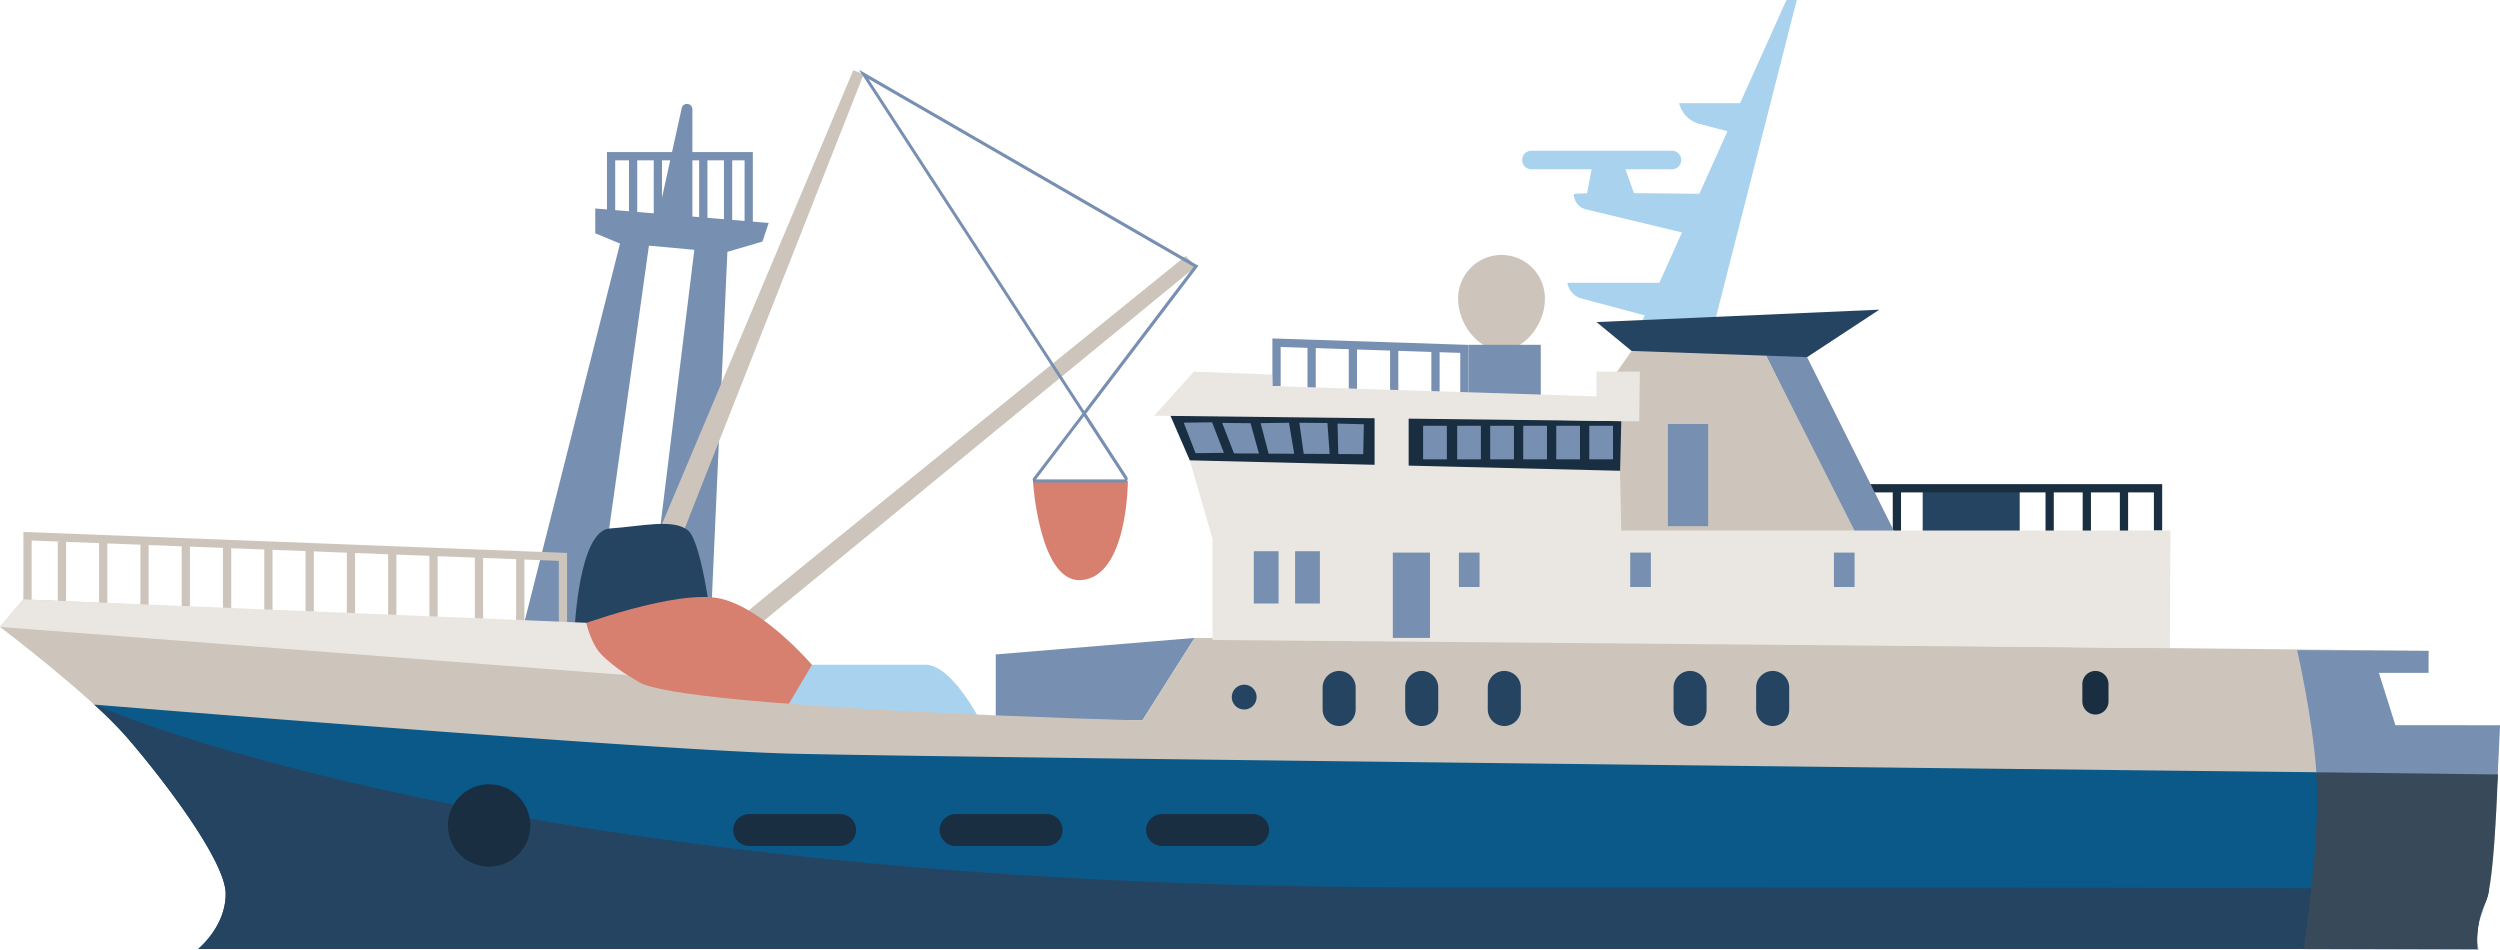 <?xml version="1.0" encoding="UTF-8"?>
<svg data-bbox="0 0 1032.53 392.22" viewBox="0 0 1032.5 392.21" xmlns="http://www.w3.org/2000/svg" data-type="ugc">
    <g>
        <g>
            <path fill="#254461" d="M794.07 219.98v-17.91h40.07v20.46l-40.07-2.55z"/>
            <path fill="#192e41" d="M785.12 202.5v19.18h-3.41V202.5h3.41z"/>
            <path fill="#192e41" d="M878.91 202.5v19.18h-3.41V202.5h3.41z"/>
            <path fill="#192e41" d="M863.56 202.5v19.18h-3.41V202.5h3.41z"/>
            <path fill="#192e41" d="M848.21 202.5v19.18h-3.41V202.5h3.41z"/>
            <path fill="#192e41" d="M892.98 219.12h-3.42v-15.77H767.64v-3.41h125.34v19.18z"/>
            <path fill="#a8d2ee" d="M677.26 134.71 737.8 0h4.26l-34.1 133.86-30.7.85z"/>
            <path d="M650 80.15c2.56-.86 58.83 0 58.83 0l-9.38 17L655 86.46a6.49 6.49 0 0 1-5-6.31z" fill="#a8d2ee"/>
            <path d="M693.46 42.63h30.7l-6 12.79-16.16-4.2a11.84 11.84 0 0 1-8.51-8.59z" fill="#a8d2ee"/>
            <path fill="#a8d2ee" d="m657.65 68.21-2.55 13.64h20.46l-5.12-14.49-12.79.85z"/>
            <path d="M647.42 116.81h41.78l-6 14.49-30-8a8.07 8.07 0 0 1-5.86-6.46z" fill="#a8d2ee"/>
            <path d="M602.23 123.63a17.91 17.91 0 1 1 35.81 0c0 9.89-8 21-17.9 21s-17.91-11.11-17.91-21z" fill="#cdc5bb"/>
            <path fill="#778fb1" d="M525.5 139.77v19.67h3.41V143.3l11.08.36V162h3.41v-18.23l13.64.45V162h3.41v-17.66l13.65.45V162h3.41v-17.1l13.64.45V162h3.41v-16.54l8.53.28v17.96h3.41v-21.26l-81-2.67z"/>
            <path fill="#778fb1" d="M411.25 296.71v-26.43l82.13-6.82-21.6 34.1-60.53-.85z"/>
            <path fill="#778fb1" d="m216 259.19 40.07-158.58-10.23-4.26V86.11l71.62 5.97-2.56 7.68-14.49 4.26-6.83 152.62-25.57-.86 18.75-152.61-18.75-1.71-22.17 157.73H216z"/>
            <path d="M281.55 44.65 272 88a2.19 2.19 0 0 0 1.89 2.67l9.61 1.13a2.2 2.2 0 0 0 2.46-2.19V45.12a2.2 2.2 0 0 0-2.21-2.2 2.19 2.19 0 0 0-2.2 1.73z" fill="#778fb1"/>
            <path d="M308.93 252.38c2.56-2.56 180.76-146.66 180.76-146.66L494 110 314.1 257.5z" fill="#cdc5bb"/>
            <path fill="#cdc5bb" d="m258.63 251.52 93.79-222.53 4.26 1.7-88.67 225.09-9.38-4.26z"/>
            <path d="M237.31 260.05s1.71-40.93 14.5-41.78 26.43-4.26 32.4.85 10.23 42.63 10.23 42.63z" fill="#254461"/>
            <path d="M324.28 293.3s-3.41-18.76 11.08-18.76h46.9c11.08 0 23 23.88 23 23.88z" fill="#a8d2ee"/>
            <path d="M237.2 259s42.71-16 60.61-11.72 37.52 27.29 37.52 27.29l-11.09 18.76L276.5 289l-33.26-16.2z" fill="#d8806f"/>
            <path fill="#778fb1" d="M250.67 62.81v25.58h3.41V66.22h5.68v22.74h3.42V66.22H270v22.74h3.41V66.22h15.34v26.15h3.42V66.22h6.82v26.15h3.41V66.22h5.11v26.72h3.41V62.81h-60.25z"/>
            <path fill="#cdc5bb" d="M9.66 219.69v29.63h3.41v-26.08l13.05.5h-2.25v28.42h3.41v-28.37l13.64.52v27.85h3.42v-27.72l13.64.53v27.19h3.41V225.1l13.64.53v26.53h3.41v-26.4l13.64.52v25.88h3.41v-25.74l13.65.52v25.22h3.41v-25.09l13.64.53v26.27h3.41v-26.14l13.64.53v27.31h3.41v-27.18l13.64.53v26.65h3.41v-26.52l13.64.52v27.71h3.41v-27.57l15.35.59v26.98h3.41v-26.85l13.64.52v26.33h3.41v-26.19l14.22.54v27.35h3.41v-30.63L9.66 219.69z"/>
            <path fill="#778fb1" d="m783.84 222.53-37.51-75.03-17.91-2.56 40.07 81 15.35-3.41z"/>
            <path fill="#cdc5bb" d="m667.88 153.47 5.97-8.53h54.57l39.22 77.59-102.31.86 2.55-69.92z"/>
            <path d="M0 258.91s37.52 28.42 52.29 45.47 40.93 51.16 40.93 64.8-11.37 22.74-11.37 22.74h941.29s-1.14-10.23 3.41-19.33 5.49-72.36 5.49-72.36l-43.56-.14-6.26-23h20.46l.27-8.29-509.57-5.35-21.6 34.1s-190.74-4.93-208-15.91c-1.72-1.1-4.74-2.87-4.74-2.87s-4.07-.39-5.42-1.51C242.41 268 238.7 259.37 234 258.44c-5.68-1.14-224.38-10.9-224.38-10.9z" fill="#cdc5bb"/>
            <path fill="#eae7e2" d="M500.77 264.31v-41.78l-9.38-32.4 177.63 2.85.57 26.14h226.8l-.24 48.58-395.38-3.39z"/>
            <path fill="#778fb1" d="M606.5 163.63v-21.24h29.84v22.17l-29.84-.93z"/>
            <path fill="#254461" d="m659.36 133.01 14.49 11.93 72.48 2.56 29.84-19.61-116.81 5.12z"/>
            <path d="M426.59 198.66h39.22s0 40.07-19.61 40.93c-17.03.74-19.61-40.93-19.61-40.93z" fill="#d8806f"/>
            <path d="m0 258.91 9.66-11.37 232.48 9.67s1.71 8 5.69 12.5 11.26 9.12 11.26 9.12z" fill="#eae7e2"/>
            <path d="M553.07 299.84a6.84 6.84 0 0 1-6.83-6.82v-9.1a6.84 6.84 0 0 1 6.83-6.82 6.84 6.84 0 0 1 6.82 6.82V293a6.84 6.84 0 0 1-6.82 6.84z" fill="#254461"/>
            <path d="M587.17 299.84a6.84 6.84 0 0 1-6.82-6.82v-9.1a6.84 6.84 0 0 1 6.82-6.82 6.84 6.84 0 0 1 6.82 6.82V293a6.84 6.84 0 0 1-6.82 6.84z" fill="#254461"/>
            <path d="M621.27 299.84a6.84 6.84 0 0 1-6.82-6.82v-9.1a6.84 6.84 0 0 1 6.82-6.82 6.84 6.84 0 0 1 6.83 6.82V293a6.84 6.84 0 0 1-6.83 6.84z" fill="#254461"/>
            <path d="M698 299.84a6.84 6.84 0 0 1-6.82-6.82v-9.1a6.84 6.84 0 0 1 6.82-6.82 6.84 6.84 0 0 1 6.82 6.82V293a6.84 6.84 0 0 1-6.82 6.84z" fill="#254461"/>
            <path d="M732.11 299.84a6.84 6.84 0 0 1-6.82-6.82v-9.1a6.84 6.84 0 0 1 6.82-6.82 6.84 6.84 0 0 1 6.83 6.82V293a6.84 6.84 0 0 1-6.83 6.84z" fill="#254461"/>
            <path d="M865.41 295.1a5.42 5.42 0 0 1-5.4-5.4v-7.2a5.42 5.42 0 0 1 5.4-5.4 5.42 5.42 0 0 1 5.4 5.4v7.2a5.42 5.42 0 0 1-5.4 5.4z" fill="#192e41"/>
            <path d="M508.73 287.9a5.12 5.12 0 1 1 5.11 5.12 5.11 5.11 0 0 1-5.11-5.12z" fill="#254461"/>
            <path fill="#778fb1" d="M705.47 175.11v42.21h-16.63v-42.21h16.63z"/>
            <path fill="#778fb1" d="M528.05 227.65v21.6h-10.23v-21.6h10.23z"/>
            <path fill="#778fb1" d="M545.11 227.65v21.6h-10.23v-21.6h10.23z"/>
            <path fill="#778fb1" d="M590.58 228.22v35.24h-15.35v-35.24h15.35z"/>
            <path fill="#778fb1" d="M611.05 228.22v14.21h-8.53v-14.21h8.53z"/>
            <path fill="#778fb1" d="M681.81 228.22v14.21h-8.53v-14.21h8.53z"/>
            <path fill="#778fb1" d="M765.94 228.22v14.21h-8.53v-14.21h8.53z"/>
            <path d="M628.66 66.08a3.84 3.84 0 0 0 3.84 3.84h58a3.84 3.84 0 0 0 3.84-3.84 3.84 3.84 0 0 0-3.84-3.84h-58a3.84 3.84 0 0 0-3.84 3.84z" fill="#a8d2ee"/>
            <path fill="#192e41" d="m669.1 194.43.49-20.49-186.72-3.42 8.52 19.61 177.71 4.3z"/>
            <path fill="#778fb1" d="m488.87 174.56 4.89 12.6 11.71-.14-4.88-12.6-11.72.14z"/>
            <path fill="#778fb1" d="m504.75 174.66 4.89 12.6 10.3.04-3.47-12.52-11.72-.12z"/>
            <path fill="#778fb1" d="m520.64 174.75 3.3 12.6 10.56.04-2.15-12.78-11.71.14z"/>
            <path fill="#778fb1" d="m536.63 174.6 1.8 12.84 10.72.04-.92-12.77-11.6-.11z"/>
            <path fill="#778fb1" d="m552.4 174.94.32 12.58 10.29.04.27-12.34-10.88-.28z"/>
            <path fill="#778fb1" d="M597.55 175.85v13.86h-9.81v-13.86h9.81z"/>
            <path fill="#778fb1" d="M611.61 175.85v13.86h-9.8v-13.86h9.8z"/>
            <path fill="#778fb1" d="M625.26 175.85v13.86h-9.81v-13.86h9.81z"/>
            <path fill="#778fb1" d="M638.9 175.85v13.86h-9.81v-13.86h9.81z"/>
            <path fill="#778fb1" d="M652.53 175.85v13.86h-9.8v-13.86h9.8z"/>
            <path fill="#778fb1" d="M666.17 175.85v13.86h-9.8v-13.86h9.8z"/>
            <path fill="#eae7e2" d="M581.77 172.02v20.46H567.7v-20.46h14.07z"/>
            <path d="m1031.63 319.83-.53-.1s-646.28-6.82-706-8.52C269.9 309.63 68.63 293.45 38.94 291a170.8 170.8 0 0 1 13.35 13.34c14.78 17.06 40.93 51.16 40.93 64.8s-11.37 22.74-11.37 22.74h941.29s-2.58-11.86 2-20.95c2.86-5.63 4.77-31.4 6.49-51.1z" fill="#0b5989"/>
            <path d="M479.91 336.22h37.63a6.6 6.6 0 0 1 6.58 6.58 6.6 6.6 0 0 1-6.58 6.58h-37.63a6.6 6.6 0 0 1-6.58-6.58 6.6 6.6 0 0 1 6.58-6.58z" fill="#192e41"/>
            <path d="M52.29 304.38c14.78 17.06 40.93 51.16 40.93 64.8s-11.37 22.74-11.37 22.74h941.29s-1.14-10.23 3.41-19.33a22 22 0 0 0 1.47-5.36s-62.89-.79-442.27-.79S38.94 291 38.94 291a170.8 170.8 0 0 1 13.35 13.38z" fill="#254461"/>
            <path d="M394.65 336.22h37.63a6.6 6.6 0 0 1 6.58 6.58 6.6 6.6 0 0 1-6.58 6.58h-37.63a6.6 6.6 0 0 1-6.58-6.58 6.6 6.6 0 0 1 6.58-6.58z" fill="#192e41"/>
            <path d="M309.39 336.22H347a6.61 6.61 0 0 1 6.59 6.58 6.61 6.61 0 0 1-6.59 6.58h-37.61a6.6 6.6 0 0 1-6.58-6.58 6.6 6.6 0 0 1 6.58-6.58z" fill="#192e41"/>
            <path d="M1023.08 386.89a43.1 43.1 0 0 1 .61-5.31 24.86 24.86 0 0 0-.61 5.31z" fill="#0b5989"/>
            <path d="M1026.59 372.5a22.68 22.68 0 0 0 1.43-5.27c-.46 1.96-.95 3.71-1.43 5.27z" fill="#0b5989"/>
            <path d="m989.3 299.5-6.82-21.6H1003v-9.09l-54.29-.29s6.34 27.3 8 51c45.78.5 74.82.72 74.82.72l1-20.71z" fill="#778fb1"/>
            <path d="M1023.69 381.58a20.5 20.5 0 0 1 .59-2.16c.68-2.05 1.49-4.25 2.31-6.92v.09a33 33 0 0 0-2.9 8.99z" fill="#778fb1"/>
            <path d="M1023.14 391.92h-71.75v.08l72.26.22a22.66 22.66 0 0 1-.56-5.32 38.54 38.54 0 0 0 .05 5.02z" fill="#778fb1"/>
            <path d="M1031.63 319.83h-2.65s-26.6-.38-72.39-.87c.15 2 .27 4 .33 5.91.84 24.28-5.31 65.58-5.53 67.07h71.75a38.54 38.54 0 0 1-.06-5 24.86 24.86 0 0 1 .61-5.31 33 33 0 0 1 2.86-9v-.09c.48-1.56 1-3.31 1.43-5.27 1.95-10.44 3.02-31.41 3.65-47.44z" fill="#38495a"/>
            <path d="M464.1 199.3h-36.41a1.18 1.18 0 0 1-.94-1.9L447 170.8l-92.26-142 140.21 81-.44.57-45.95 60.49 16.9 26a1.57 1.57 0 0 1-1.36 2.44zm-36.22-1.3h36.76l-16.95-26.08zM358.67 32.58l89.1 137.14L493 110.18z" fill="#778fb1"/>
            <path d="M185 340.86a17 17 0 1 1 17 17.05 17 17 0 0 1-17-17.05z" fill="#192e41"/>
            <path fill="#eae7e2" d="m476.66 171.69 16.44-18.22 32.25 1.23.15 4.74 133.86 4.26v-10.23h17.9l-.26 20.55-200.34-2.33z"/>
        </g>
    </g>
</svg>
